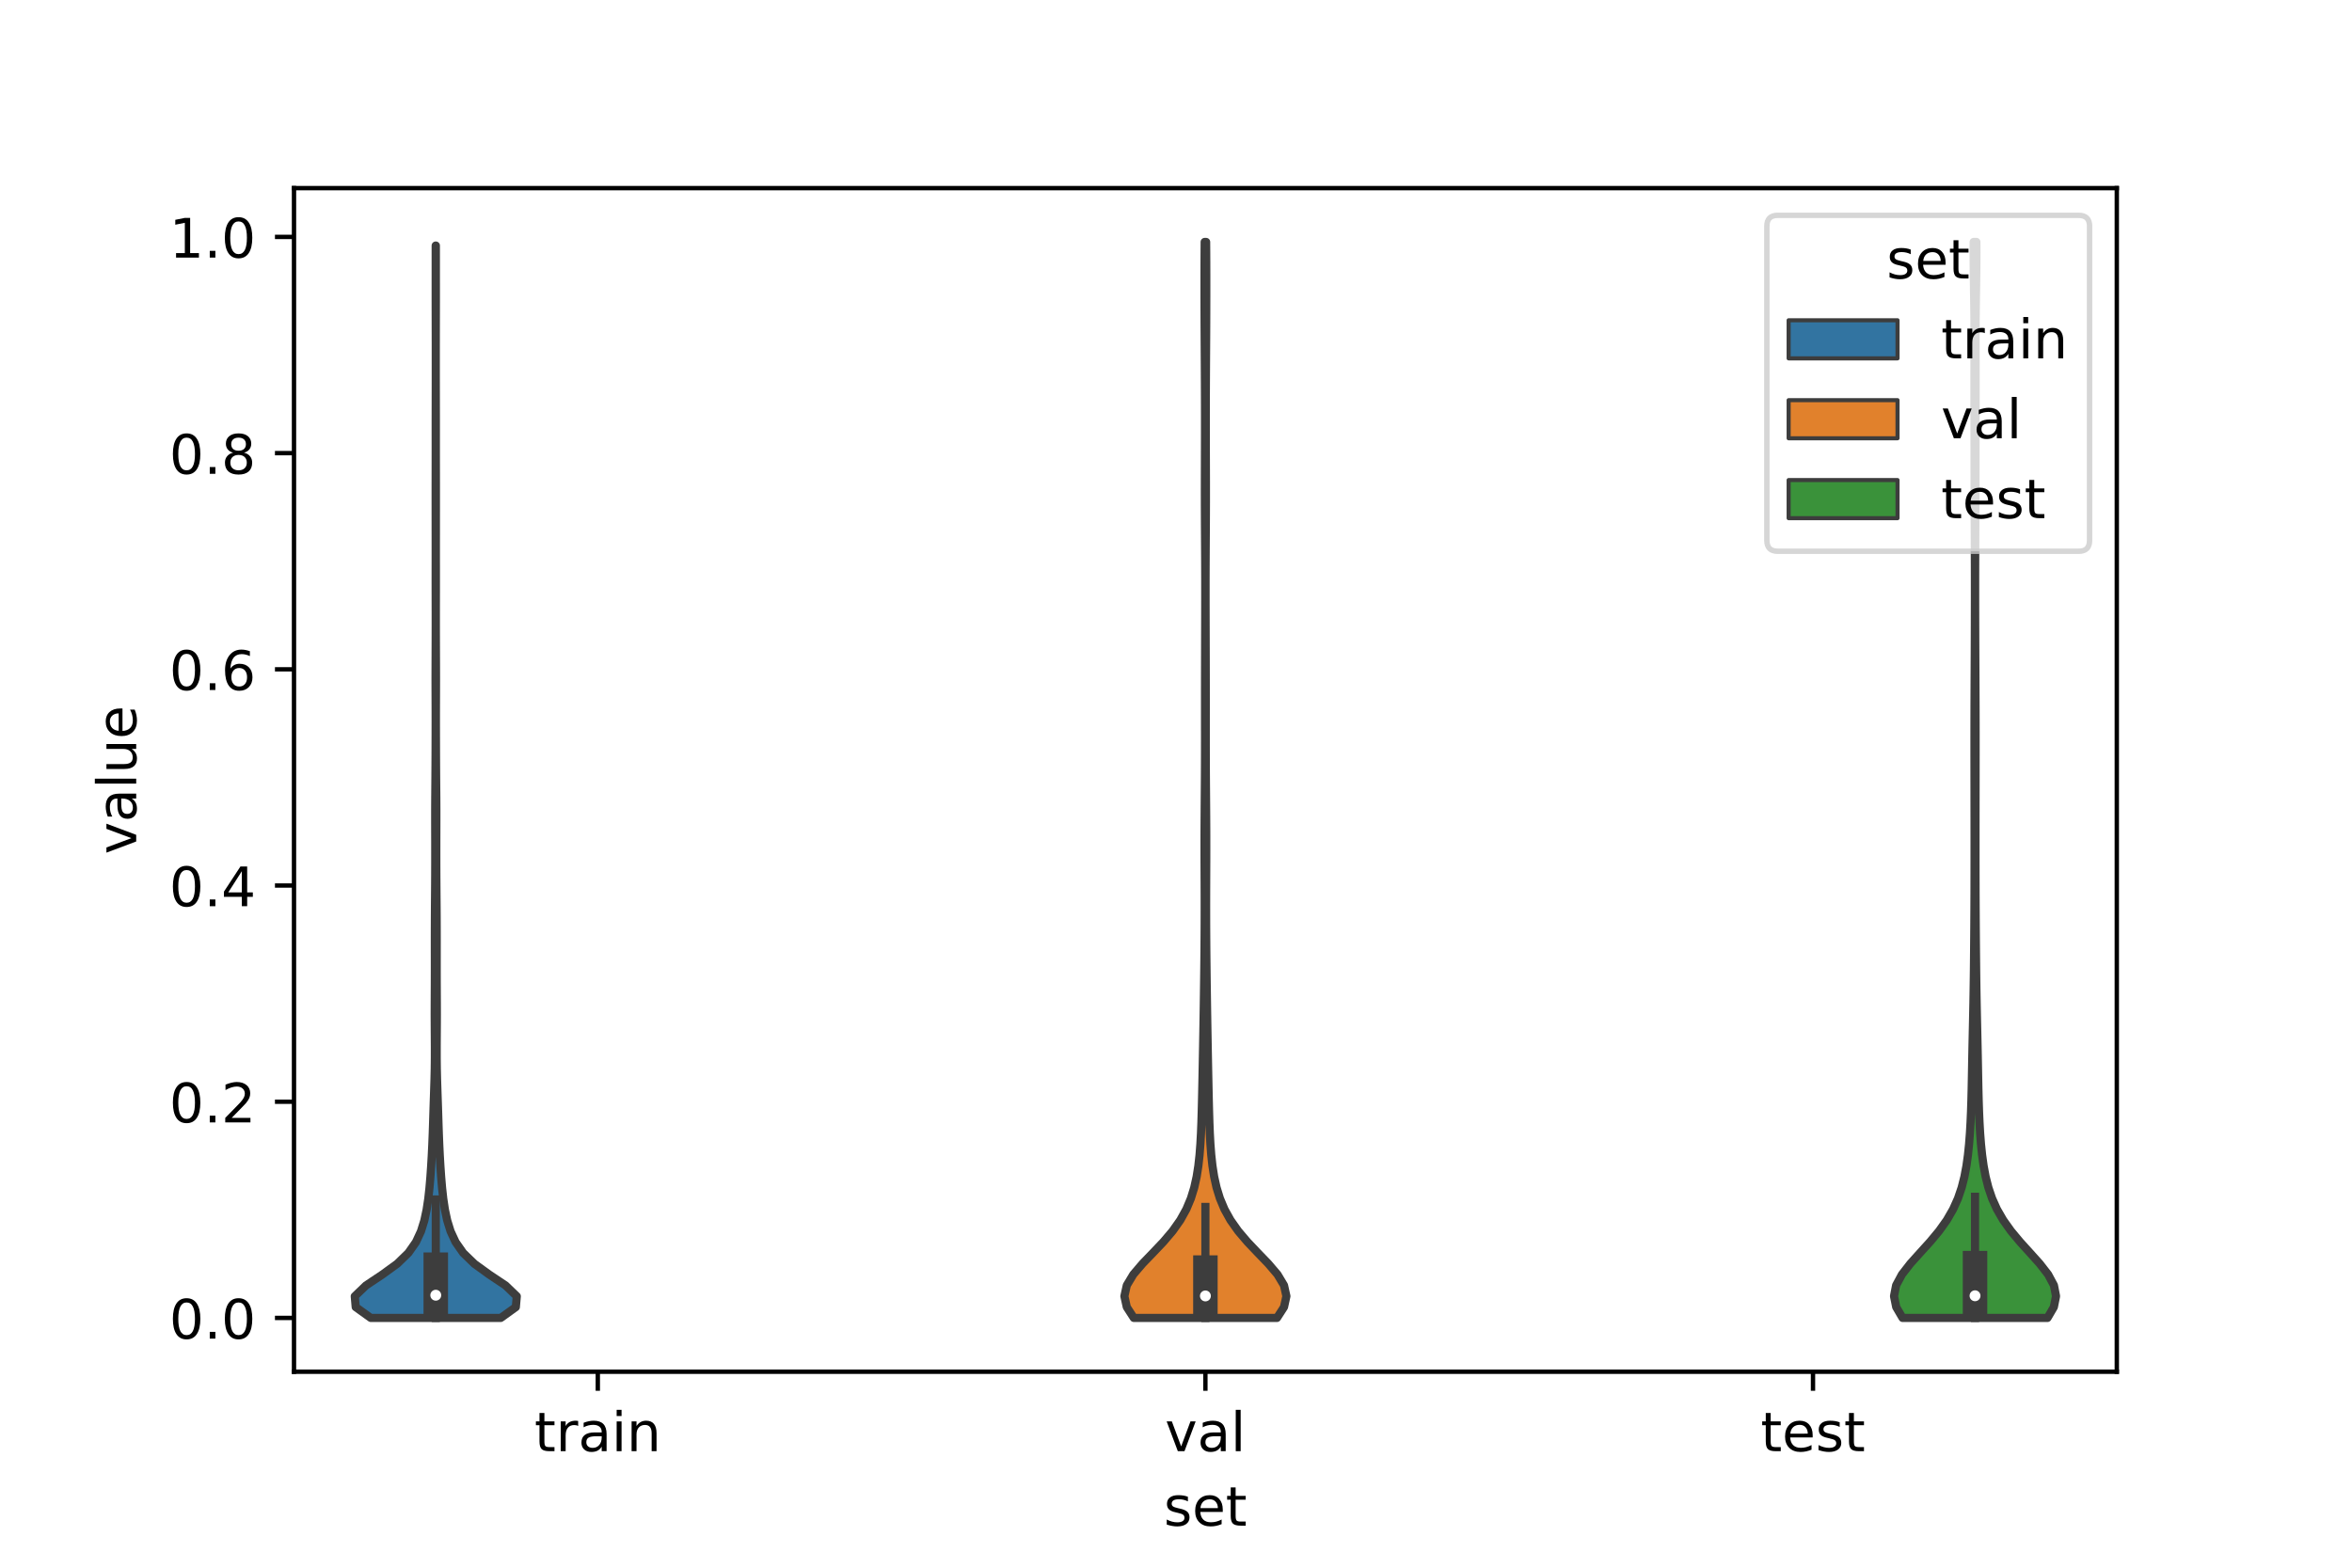 <?xml version="1.0" encoding="utf-8" standalone="no"?>
<!DOCTYPE svg PUBLIC "-//W3C//DTD SVG 1.1//EN"
  "http://www.w3.org/Graphics/SVG/1.1/DTD/svg11.dtd">
<!-- Created with matplotlib (https://matplotlib.org/) -->
<svg height="288pt" version="1.1" viewBox="0 0 432 288" width="432pt" xmlns="http://www.w3.org/2000/svg" xmlns:xlink="http://www.w3.org/1999/xlink">
 <defs>
  <style type="text/css">*{stroke-linecap:butt;stroke-linejoin:round;}</style>
 </defs>
 <g id="figure_1">
  <g id="patch_1">
   <path d="M 0 288 
L 432 288 
L 432 0 
L 0 0 
z
" style="fill:#ffffff;"/>
  </g>
  <g id="axes_1">
   <g id="patch_2">
    <path d="M 54 252 
L 388.8 252 
L 388.8 34.56 
L 54 34.56 
z
" style="fill:#ffffff;"/>
   </g>
   <g id="PolyCollection_1">
    <defs>
     <path d="M 91.98 -45.884 
L 68.1 -45.884 
L 65.335 -47.874 
L 65.16 -49.864 
L 67.229 -51.854 
L 70.212 -53.844 
L 72.956 -55.834 
L 75.007 -57.824 
L 76.4 -59.814 
L 77.323 -61.804 
L 77.94 -63.794 
L 78.363 -65.783 
L 78.663 -67.773 
L 78.882 -69.763 
L 79.051 -71.753 
L 79.189 -73.743 
L 79.305 -75.733 
L 79.401 -77.723 
L 79.48 -79.713 
L 79.547 -81.703 
L 79.609 -83.693 
L 79.673 -85.683 
L 79.74 -87.673 
L 79.804 -89.663 
L 79.851 -91.653 
L 79.873 -93.642 
L 79.874 -95.632 
L 79.863 -97.622 
L 79.85 -99.612 
L 79.843 -101.602 
L 79.847 -103.592 
L 79.857 -105.582 
L 79.867 -107.572 
L 79.871 -109.562 
L 79.871 -111.552 
L 79.869 -113.542 
L 79.868 -115.532 
L 79.872 -117.522 
L 79.88 -119.512 
L 79.893 -121.501 
L 79.909 -123.491 
L 79.924 -125.481 
L 79.936 -127.471 
L 79.942 -129.461 
L 79.943 -131.451 
L 79.942 -133.441 
L 79.937 -135.431 
L 79.933 -137.421 
L 79.934 -139.411 
L 79.944 -141.401 
L 79.961 -143.391 
L 79.978 -145.381 
L 79.991 -147.371 
L 80.001 -149.36 
L 80.007 -151.35 
L 80.013 -153.34 
L 80.017 -155.33 
L 80.015 -157.32 
L 80.009 -159.31 
L 80.002 -161.3 
L 79.999 -163.29 
L 80.003 -165.28 
L 80.011 -167.27 
L 80.018 -169.26 
L 80.024 -171.25 
L 80.027 -173.24 
L 80.027 -175.23 
L 80.024 -177.22 
L 80.02 -179.209 
L 80.018 -181.199 
L 80.019 -183.189 
L 80.022 -185.179 
L 80.023 -187.169 
L 80.021 -189.159 
L 80.019 -191.149 
L 80.018 -193.139 
L 80.017 -195.129 
L 80.016 -197.119 
L 80.017 -199.109 
L 80.02 -201.099 
L 80.024 -203.089 
L 80.026 -205.079 
L 80.026 -207.068 
L 80.024 -209.058 
L 80.025 -211.048 
L 80.029 -213.038 
L 80.033 -215.028 
L 80.037 -217.018 
L 80.039 -219.008 
L 80.04 -220.998 
L 80.039 -222.988 
L 80.038 -224.978 
L 80.035 -226.968 
L 80.031 -228.958 
L 80.026 -230.948 
L 80.023 -232.938 
L 80.023 -234.927 
L 80.024 -236.917 
L 80.024 -238.907 
L 80.024 -240.897 
L 80.025 -242.887 
L 80.055 -242.887 
L 80.055 -242.887 
L 80.056 -240.897 
L 80.056 -238.907 
L 80.056 -236.917 
L 80.057 -234.927 
L 80.057 -232.938 
L 80.054 -230.948 
L 80.049 -228.958 
L 80.045 -226.968 
L 80.042 -224.978 
L 80.041 -222.988 
L 80.04 -220.998 
L 80.041 -219.008 
L 80.043 -217.018 
L 80.047 -215.028 
L 80.051 -213.038 
L 80.055 -211.048 
L 80.056 -209.058 
L 80.054 -207.068 
L 80.054 -205.079 
L 80.056 -203.089 
L 80.06 -201.099 
L 80.063 -199.109 
L 80.064 -197.119 
L 80.063 -195.129 
L 80.062 -193.139 
L 80.061 -191.149 
L 80.059 -189.159 
L 80.057 -187.169 
L 80.058 -185.179 
L 80.061 -183.189 
L 80.062 -181.199 
L 80.06 -179.209 
L 80.056 -177.22 
L 80.053 -175.23 
L 80.053 -173.24 
L 80.056 -171.25 
L 80.062 -169.26 
L 80.069 -167.27 
L 80.077 -165.28 
L 80.081 -163.29 
L 80.078 -161.3 
L 80.071 -159.31 
L 80.065 -157.32 
L 80.063 -155.33 
L 80.067 -153.34 
L 80.073 -151.35 
L 80.079 -149.36 
L 80.089 -147.371 
L 80.102 -145.381 
L 80.119 -143.391 
L 80.136 -141.401 
L 80.146 -139.411 
L 80.147 -137.421 
L 80.143 -135.431 
L 80.138 -133.441 
L 80.137 -131.451 
L 80.138 -129.461 
L 80.144 -127.471 
L 80.156 -125.481 
L 80.171 -123.491 
L 80.187 -121.501 
L 80.2 -119.512 
L 80.208 -117.522 
L 80.212 -115.532 
L 80.211 -113.542 
L 80.209 -111.552 
L 80.209 -109.562 
L 80.213 -107.572 
L 80.223 -105.582 
L 80.233 -103.592 
L 80.237 -101.602 
L 80.23 -99.612 
L 80.217 -97.622 
L 80.206 -95.632 
L 80.207 -93.642 
L 80.229 -91.653 
L 80.276 -89.663 
L 80.34 -87.673 
L 80.407 -85.683 
L 80.471 -83.693 
L 80.533 -81.703 
L 80.6 -79.713 
L 80.679 -77.723 
L 80.775 -75.733 
L 80.891 -73.743 
L 81.029 -71.753 
L 81.198 -69.763 
L 81.417 -67.773 
L 81.717 -65.783 
L 82.14 -63.794 
L 82.757 -61.804 
L 83.68 -59.814 
L 85.073 -57.824 
L 87.124 -55.834 
L 89.868 -53.844 
L 92.851 -51.854 
L 94.92 -49.864 
L 94.745 -47.874 
L 91.98 -45.884 
z
" id="m6c118e866a" style="stroke:#3d3d3d;stroke-width:1.5;"/>
    </defs>
    <g clip-path="url(#p1c612c0ec5)">
     <use style="fill:#3274a1;stroke:#3d3d3d;stroke-width:1.5;" x="0" xlink:href="#m6c118e866a" y="288"/>
    </g>
   </g>
   <g id="PolyCollection_2">
    <defs>
     <path d="M 234.549 -45.884 
L 208.251 -45.884 
L 206.961 -47.88 
L 206.52 -49.877 
L 206.963 -51.874 
L 208.16 -53.87 
L 209.864 -55.867 
L 211.79 -57.863 
L 213.686 -59.86 
L 215.382 -61.857 
L 216.791 -63.853 
L 217.9 -65.85 
L 218.738 -67.847 
L 219.353 -69.843 
L 219.795 -71.84 
L 220.108 -73.837 
L 220.327 -75.833 
L 220.48 -77.83 
L 220.589 -79.827 
L 220.668 -81.823 
L 220.728 -83.82 
L 220.778 -85.816 
L 220.822 -87.813 
L 220.864 -89.81 
L 220.903 -91.806 
L 220.942 -93.803 
L 220.979 -95.8 
L 221.014 -97.796 
L 221.048 -99.793 
L 221.081 -101.79 
L 221.112 -103.786 
L 221.141 -105.783 
L 221.168 -107.779 
L 221.193 -109.776 
L 221.216 -111.773 
L 221.235 -113.769 
L 221.25 -115.766 
L 221.262 -117.763 
L 221.268 -119.759 
L 221.27 -121.756 
L 221.267 -123.753 
L 221.26 -125.749 
L 221.253 -127.746 
L 221.245 -129.742 
L 221.241 -131.739 
L 221.242 -133.736 
L 221.247 -135.732 
L 221.258 -137.729 
L 221.272 -139.726 
L 221.287 -141.722 
L 221.303 -143.719 
L 221.316 -145.716 
L 221.325 -147.712 
L 221.331 -149.709 
L 221.334 -151.706 
L 221.334 -153.702 
L 221.333 -155.699 
L 221.332 -157.695 
L 221.332 -159.692 
L 221.333 -161.689 
L 221.336 -163.685 
L 221.34 -165.682 
L 221.345 -167.679 
L 221.35 -169.675 
L 221.356 -171.672 
L 221.362 -173.669 
L 221.367 -175.665 
L 221.37 -177.662 
L 221.371 -179.658 
L 221.37 -181.655 
L 221.365 -183.652 
L 221.356 -185.648 
L 221.345 -187.645 
L 221.333 -189.642 
L 221.321 -191.638 
L 221.312 -193.635 
L 221.306 -195.632 
L 221.304 -197.628 
L 221.306 -199.625 
L 221.311 -201.622 
L 221.317 -203.618 
L 221.323 -205.615 
L 221.327 -207.611 
L 221.329 -209.608 
L 221.329 -211.605 
L 221.326 -213.601 
L 221.321 -215.598 
L 221.313 -217.595 
L 221.303 -219.591 
L 221.292 -221.588 
L 221.28 -223.585 
L 221.268 -225.581 
L 221.257 -227.578 
L 221.248 -229.574 
L 221.242 -231.571 
L 221.238 -233.568 
L 221.237 -235.564 
L 221.238 -237.561 
L 221.243 -239.558 
L 221.253 -241.554 
L 221.267 -243.551 
L 221.533 -243.551 
L 221.533 -243.551 
L 221.547 -241.554 
L 221.557 -239.558 
L 221.562 -237.561 
L 221.563 -235.564 
L 221.562 -233.568 
L 221.558 -231.571 
L 221.552 -229.574 
L 221.543 -227.578 
L 221.532 -225.581 
L 221.52 -223.585 
L 221.508 -221.588 
L 221.497 -219.591 
L 221.487 -217.595 
L 221.479 -215.598 
L 221.474 -213.601 
L 221.471 -211.605 
L 221.471 -209.608 
L 221.473 -207.611 
L 221.477 -205.615 
L 221.483 -203.618 
L 221.489 -201.622 
L 221.494 -199.625 
L 221.496 -197.628 
L 221.494 -195.632 
L 221.488 -193.635 
L 221.479 -191.638 
L 221.467 -189.642 
L 221.455 -187.645 
L 221.444 -185.648 
L 221.435 -183.652 
L 221.43 -181.655 
L 221.429 -179.658 
L 221.43 -177.662 
L 221.433 -175.665 
L 221.438 -173.669 
L 221.444 -171.672 
L 221.45 -169.675 
L 221.455 -167.679 
L 221.46 -165.682 
L 221.464 -163.685 
L 221.467 -161.689 
L 221.468 -159.692 
L 221.468 -157.695 
L 221.467 -155.699 
L 221.466 -153.702 
L 221.466 -151.706 
L 221.469 -149.709 
L 221.475 -147.712 
L 221.484 -145.716 
L 221.497 -143.719 
L 221.513 -141.722 
L 221.528 -139.726 
L 221.542 -137.729 
L 221.553 -135.732 
L 221.558 -133.736 
L 221.559 -131.739 
L 221.555 -129.742 
L 221.547 -127.746 
L 221.54 -125.749 
L 221.533 -123.753 
L 221.53 -121.756 
L 221.532 -119.759 
L 221.538 -117.763 
L 221.55 -115.766 
L 221.565 -113.769 
L 221.584 -111.773 
L 221.607 -109.776 
L 221.632 -107.779 
L 221.659 -105.783 
L 221.688 -103.786 
L 221.719 -101.79 
L 221.752 -99.793 
L 221.786 -97.796 
L 221.821 -95.8 
L 221.858 -93.803 
L 221.897 -91.806 
L 221.936 -89.81 
L 221.978 -87.813 
L 222.022 -85.816 
L 222.072 -83.82 
L 222.132 -81.823 
L 222.211 -79.827 
L 222.32 -77.83 
L 222.473 -75.833 
L 222.692 -73.837 
L 223.005 -71.84 
L 223.447 -69.843 
L 224.062 -67.847 
L 224.9 -65.85 
L 226.009 -63.853 
L 227.418 -61.857 
L 229.114 -59.86 
L 231.01 -57.863 
L 232.936 -55.867 
L 234.64 -53.87 
L 235.837 -51.874 
L 236.28 -49.877 
L 235.839 -47.88 
L 234.549 -45.884 
z
" id="me6ee9a7712" style="stroke:#3d3d3d;stroke-width:1.5;"/>
    </defs>
    <g clip-path="url(#p1c612c0ec5)">
     <use style="fill:#e1812c;stroke:#3d3d3d;stroke-width:1.5;" x="0" xlink:href="#me6ee9a7712" y="288"/>
    </g>
   </g>
   <g id="PolyCollection_3">
    <defs>
     <path d="M 376.07 -45.884 
L 349.45 -45.884 
L 348.283 -47.881 
L 347.88 -49.878 
L 348.267 -51.874 
L 349.339 -53.871 
L 350.892 -55.868 
L 352.685 -57.864 
L 354.496 -59.861 
L 356.16 -61.858 
L 357.583 -63.854 
L 358.735 -65.851 
L 359.632 -67.848 
L 360.309 -69.844 
L 360.814 -71.841 
L 361.187 -73.838 
L 361.463 -75.834 
L 361.669 -77.831 
L 361.823 -79.828 
L 361.938 -81.825 
L 362.025 -83.821 
L 362.09 -85.818 
L 362.14 -87.815 
L 362.18 -89.811 
L 362.217 -91.808 
L 362.254 -93.805 
L 362.294 -95.801 
L 362.337 -97.798 
L 362.381 -99.795 
L 362.424 -101.791 
L 362.464 -103.788 
L 362.499 -105.785 
L 362.529 -107.782 
L 362.555 -109.778 
L 362.576 -111.775 
L 362.596 -113.772 
L 362.613 -115.768 
L 362.629 -117.765 
L 362.642 -119.762 
L 362.653 -121.758 
L 362.662 -123.755 
L 362.667 -125.752 
L 362.671 -127.748 
L 362.673 -129.745 
L 362.673 -131.742 
L 362.674 -133.738 
L 362.673 -135.735 
L 362.672 -137.732 
L 362.669 -139.729 
L 362.666 -141.725 
L 362.663 -143.722 
L 362.66 -145.719 
L 362.658 -147.715 
L 362.656 -149.712 
L 362.656 -151.709 
L 362.657 -153.705 
L 362.66 -155.702 
L 362.665 -157.699 
L 362.672 -159.695 
L 362.68 -161.692 
L 362.69 -163.689 
L 362.7 -165.685 
L 362.709 -167.682 
L 362.717 -169.679 
L 362.723 -171.676 
L 362.729 -173.672 
L 362.733 -175.669 
L 362.736 -177.666 
L 362.737 -179.662 
L 362.737 -181.659 
L 362.734 -183.656 
L 362.729 -185.652 
L 362.721 -187.649 
L 362.712 -189.646 
L 362.703 -191.642 
L 362.694 -193.639 
L 362.686 -195.636 
L 362.68 -197.633 
L 362.677 -199.629 
L 362.674 -201.626 
L 362.673 -203.623 
L 362.671 -205.619 
L 362.668 -207.616 
L 362.665 -209.613 
L 362.66 -211.609 
L 362.656 -213.606 
L 362.653 -215.603 
L 362.653 -217.599 
L 362.656 -219.596 
L 362.66 -221.593 
L 362.664 -223.589 
L 362.665 -225.586 
L 362.659 -227.583 
L 362.645 -229.58 
L 362.623 -231.576 
L 362.594 -233.573 
L 362.562 -235.57 
L 362.533 -237.566 
L 362.513 -239.563 
L 362.506 -241.56 
L 362.513 -243.556 
L 363.007 -243.556 
L 363.007 -243.556 
L 363.014 -241.56 
L 363.007 -239.563 
L 362.987 -237.566 
L 362.958 -235.57 
L 362.926 -233.573 
L 362.897 -231.576 
L 362.875 -229.58 
L 362.861 -227.583 
L 362.855 -225.586 
L 362.856 -223.589 
L 362.86 -221.593 
L 362.864 -219.596 
L 362.867 -217.599 
L 362.867 -215.603 
L 362.864 -213.606 
L 362.86 -211.609 
L 362.855 -209.613 
L 362.852 -207.616 
L 362.849 -205.619 
L 362.847 -203.623 
L 362.846 -201.626 
L 362.843 -199.629 
L 362.84 -197.633 
L 362.834 -195.636 
L 362.826 -193.639 
L 362.817 -191.642 
L 362.808 -189.646 
L 362.799 -187.649 
L 362.791 -185.652 
L 362.786 -183.656 
L 362.783 -181.659 
L 362.783 -179.662 
L 362.784 -177.666 
L 362.787 -175.669 
L 362.791 -173.672 
L 362.797 -171.676 
L 362.803 -169.679 
L 362.811 -167.682 
L 362.82 -165.685 
L 362.83 -163.689 
L 362.84 -161.692 
L 362.848 -159.695 
L 362.855 -157.699 
L 362.86 -155.702 
L 362.863 -153.705 
L 362.864 -151.709 
L 362.864 -149.712 
L 362.862 -147.715 
L 362.86 -145.719 
L 362.857 -143.722 
L 362.854 -141.725 
L 362.851 -139.729 
L 362.848 -137.732 
L 362.847 -135.735 
L 362.846 -133.738 
L 362.847 -131.742 
L 362.847 -129.745 
L 362.849 -127.748 
L 362.853 -125.752 
L 362.858 -123.755 
L 362.867 -121.758 
L 362.878 -119.762 
L 362.891 -117.765 
L 362.907 -115.768 
L 362.924 -113.772 
L 362.944 -111.775 
L 362.965 -109.778 
L 362.991 -107.782 
L 363.021 -105.785 
L 363.056 -103.788 
L 363.096 -101.791 
L 363.139 -99.795 
L 363.183 -97.798 
L 363.226 -95.801 
L 363.266 -93.805 
L 363.303 -91.808 
L 363.34 -89.811 
L 363.38 -87.815 
L 363.43 -85.818 
L 363.495 -83.821 
L 363.582 -81.825 
L 363.697 -79.828 
L 363.851 -77.831 
L 364.057 -75.834 
L 364.333 -73.838 
L 364.706 -71.841 
L 365.211 -69.844 
L 365.888 -67.848 
L 366.785 -65.851 
L 367.937 -63.854 
L 369.36 -61.858 
L 371.024 -59.861 
L 372.835 -57.864 
L 374.628 -55.868 
L 376.181 -53.871 
L 377.253 -51.874 
L 377.64 -49.878 
L 377.237 -47.881 
L 376.07 -45.884 
z
" id="ma9c86d942e" style="stroke:#3d3d3d;stroke-width:1.5;"/>
    </defs>
    <g clip-path="url(#p1c612c0ec5)">
     <use style="fill:#3a923a;stroke:#3d3d3d;stroke-width:1.5;" x="0" xlink:href="#ma9c86d942e" y="288"/>
    </g>
   </g>
   <g id="patch_3">
    <path clip-path="url(#p1c612c0ec5)" d="M 109.8 242.118 
L 109.8 242.118 
L 109.8 242.118 
L 109.8 242.118 
z
" style="fill:#3274a1;stroke:#3d3d3d;stroke-linejoin:miter;stroke-width:0.75;"/>
   </g>
   <g id="patch_4">
    <path clip-path="url(#p1c612c0ec5)" d="M 109.8 242.118 
L 109.8 242.118 
L 109.8 242.118 
L 109.8 242.118 
z
" style="fill:#e1812c;stroke:#3d3d3d;stroke-linejoin:miter;stroke-width:0.75;"/>
   </g>
   <g id="patch_5">
    <path clip-path="url(#p1c612c0ec5)" d="M 109.8 242.118 
L 109.8 242.118 
L 109.8 242.118 
L 109.8 242.118 
z
" style="fill:#3a923a;stroke:#3d3d3d;stroke-linejoin:miter;stroke-width:0.75;"/>
   </g>
   <g id="matplotlib.axis_1">
    <g id="xtick_1">
     <g id="line2d_1">
      <defs>
       <path d="M 0 0 
L 0 3.5 
" id="m3135424b00" style="stroke:#000000;stroke-width:0.8;"/>
      </defs>
      <g>
       <use style="stroke:#000000;stroke-width:0.8;" x="109.8" xlink:href="#m3135424b00" y="252"/>
      </g>
     </g>
     <g id="text_1">
      <!-- train -->
      <g transform="translate(98.162 266.598)scale(0.1 -0.1)">
       <defs>
        <path d="M 18.312 70.219 
L 18.312 54.688 
L 36.812 54.688 
L 36.812 47.703 
L 18.312 47.703 
L 18.312 18.016 
Q 18.312 11.328 20.141 9.422 
Q 21.969 7.516 27.594 7.516 
L 36.812 7.516 
L 36.812 0 
L 27.594 0 
Q 17.188 0 13.234 3.875 
Q 9.281 7.766 9.281 18.016 
L 9.281 47.703 
L 2.688 47.703 
L 2.688 54.688 
L 9.281 54.688 
L 9.281 70.219 
z
" id="DejaVuSans-116"/>
        <path d="M 41.109 46.297 
Q 39.594 47.172 37.812 47.578 
Q 36.031 48 33.891 48 
Q 26.266 48 22.188 43.047 
Q 18.109 38.094 18.109 28.812 
L 18.109 0 
L 9.078 0 
L 9.078 54.688 
L 18.109 54.688 
L 18.109 46.188 
Q 20.953 51.172 25.484 53.578 
Q 30.031 56 36.531 56 
Q 37.453 56 38.578 55.875 
Q 39.703 55.766 41.062 55.516 
z
" id="DejaVuSans-114"/>
        <path d="M 34.281 27.484 
Q 23.391 27.484 19.188 25 
Q 14.984 22.516 14.984 16.5 
Q 14.984 11.719 18.141 8.906 
Q 21.297 6.109 26.703 6.109 
Q 34.188 6.109 38.703 11.406 
Q 43.219 16.703 43.219 25.484 
L 43.219 27.484 
z
M 52.203 31.203 
L 52.203 0 
L 43.219 0 
L 43.219 8.297 
Q 40.141 3.328 35.547 0.953 
Q 30.953 -1.422 24.312 -1.422 
Q 15.922 -1.422 10.953 3.297 
Q 6 8.016 6 15.922 
Q 6 25.141 12.172 29.828 
Q 18.359 34.516 30.609 34.516 
L 43.219 34.516 
L 43.219 35.406 
Q 43.219 41.609 39.141 45 
Q 35.062 48.391 27.688 48.391 
Q 23 48.391 18.547 47.266 
Q 14.109 46.141 10.016 43.891 
L 10.016 52.203 
Q 14.938 54.109 19.578 55.047 
Q 24.219 56 28.609 56 
Q 40.484 56 46.344 49.844 
Q 52.203 43.703 52.203 31.203 
z
" id="DejaVuSans-97"/>
        <path d="M 9.422 54.688 
L 18.406 54.688 
L 18.406 0 
L 9.422 0 
z
M 9.422 75.984 
L 18.406 75.984 
L 18.406 64.594 
L 9.422 64.594 
z
" id="DejaVuSans-105"/>
        <path d="M 54.891 33.016 
L 54.891 0 
L 45.906 0 
L 45.906 32.719 
Q 45.906 40.484 42.875 44.328 
Q 39.844 48.188 33.797 48.188 
Q 26.516 48.188 22.312 43.547 
Q 18.109 38.922 18.109 30.906 
L 18.109 0 
L 9.078 0 
L 9.078 54.688 
L 18.109 54.688 
L 18.109 46.188 
Q 21.344 51.125 25.703 53.562 
Q 30.078 56 35.797 56 
Q 45.219 56 50.047 50.172 
Q 54.891 44.344 54.891 33.016 
z
" id="DejaVuSans-110"/>
       </defs>
       <use xlink:href="#DejaVuSans-116"/>
       <use x="39.209" xlink:href="#DejaVuSans-114"/>
       <use x="80.322" xlink:href="#DejaVuSans-97"/>
       <use x="141.602" xlink:href="#DejaVuSans-105"/>
       <use x="169.385" xlink:href="#DejaVuSans-110"/>
      </g>
     </g>
    </g>
    <g id="xtick_2">
     <g id="line2d_2">
      <g>
       <use style="stroke:#000000;stroke-width:0.8;" x="221.4" xlink:href="#m3135424b00" y="252"/>
      </g>
     </g>
     <g id="text_2">
      <!-- val -->
      <g transform="translate(213.988 266.598)scale(0.1 -0.1)">
       <defs>
        <path d="M 2.984 54.688 
L 12.5 54.688 
L 29.594 8.797 
L 46.688 54.688 
L 56.203 54.688 
L 35.688 0 
L 23.484 0 
z
" id="DejaVuSans-118"/>
        <path d="M 9.422 75.984 
L 18.406 75.984 
L 18.406 0 
L 9.422 0 
z
" id="DejaVuSans-108"/>
       </defs>
       <use xlink:href="#DejaVuSans-118"/>
       <use x="59.18" xlink:href="#DejaVuSans-97"/>
       <use x="120.459" xlink:href="#DejaVuSans-108"/>
      </g>
     </g>
    </g>
    <g id="xtick_3">
     <g id="line2d_3">
      <g>
       <use style="stroke:#000000;stroke-width:0.8;" x="333" xlink:href="#m3135424b00" y="252"/>
      </g>
     </g>
     <g id="text_3">
      <!-- test -->
      <g transform="translate(323.398 266.598)scale(0.1 -0.1)">
       <defs>
        <path d="M 56.203 29.594 
L 56.203 25.203 
L 14.891 25.203 
Q 15.484 15.922 20.484 11.062 
Q 25.484 6.203 34.422 6.203 
Q 39.594 6.203 44.453 7.469 
Q 49.312 8.734 54.109 11.281 
L 54.109 2.781 
Q 49.266 0.734 44.188 -0.344 
Q 39.109 -1.422 33.891 -1.422 
Q 20.797 -1.422 13.156 6.188 
Q 5.516 13.812 5.516 26.812 
Q 5.516 40.234 12.766 48.109 
Q 20.016 56 32.328 56 
Q 43.359 56 49.781 48.891 
Q 56.203 41.797 56.203 29.594 
z
M 47.219 32.234 
Q 47.125 39.594 43.094 43.984 
Q 39.062 48.391 32.422 48.391 
Q 24.906 48.391 20.391 44.141 
Q 15.875 39.891 15.188 32.172 
z
" id="DejaVuSans-101"/>
        <path d="M 44.281 53.078 
L 44.281 44.578 
Q 40.484 46.531 36.375 47.5 
Q 32.281 48.484 27.875 48.484 
Q 21.188 48.484 17.844 46.438 
Q 14.5 44.391 14.5 40.281 
Q 14.5 37.156 16.891 35.375 
Q 19.281 33.594 26.516 31.984 
L 29.594 31.297 
Q 39.156 29.25 43.188 25.516 
Q 47.219 21.781 47.219 15.094 
Q 47.219 7.469 41.188 3.016 
Q 35.156 -1.422 24.609 -1.422 
Q 20.219 -1.422 15.453 -0.562 
Q 10.688 0.297 5.422 2 
L 5.422 11.281 
Q 10.406 8.688 15.234 7.391 
Q 20.062 6.109 24.812 6.109 
Q 31.156 6.109 34.562 8.281 
Q 37.984 10.453 37.984 14.406 
Q 37.984 18.062 35.516 20.016 
Q 33.062 21.969 24.703 23.781 
L 21.578 24.516 
Q 13.234 26.266 9.516 29.906 
Q 5.812 33.547 5.812 39.891 
Q 5.812 47.609 11.281 51.797 
Q 16.75 56 26.812 56 
Q 31.781 56 36.172 55.266 
Q 40.578 54.547 44.281 53.078 
z
" id="DejaVuSans-115"/>
       </defs>
       <use xlink:href="#DejaVuSans-116"/>
       <use x="39.209" xlink:href="#DejaVuSans-101"/>
       <use x="100.732" xlink:href="#DejaVuSans-115"/>
       <use x="152.832" xlink:href="#DejaVuSans-116"/>
      </g>
     </g>
    </g>
    <g id="text_4">
     <!-- set -->
     <g transform="translate(213.759 280.277)scale(0.1 -0.1)">
      <use xlink:href="#DejaVuSans-115"/>
      <use x="52.1" xlink:href="#DejaVuSans-101"/>
      <use x="113.623" xlink:href="#DejaVuSans-116"/>
     </g>
    </g>
   </g>
   <g id="matplotlib.axis_2">
    <g id="ytick_1">
     <g id="line2d_4">
      <defs>
       <path d="M 0 0 
L -3.5 0 
" id="m7dfccb5b2d" style="stroke:#000000;stroke-width:0.8;"/>
      </defs>
      <g>
       <use style="stroke:#000000;stroke-width:0.8;" x="54" xlink:href="#m7dfccb5b2d" y="242.118"/>
      </g>
     </g>
     <g id="text_5">
      <!-- 0.0 -->
      <g transform="translate(31.097 245.917)scale(0.1 -0.1)">
       <defs>
        <path d="M 31.781 66.406 
Q 24.172 66.406 20.328 58.906 
Q 16.5 51.422 16.5 36.375 
Q 16.5 21.391 20.328 13.891 
Q 24.172 6.391 31.781 6.391 
Q 39.453 6.391 43.281 13.891 
Q 47.125 21.391 47.125 36.375 
Q 47.125 51.422 43.281 58.906 
Q 39.453 66.406 31.781 66.406 
z
M 31.781 74.219 
Q 44.047 74.219 50.516 64.516 
Q 56.984 54.828 56.984 36.375 
Q 56.984 17.969 50.516 8.266 
Q 44.047 -1.422 31.781 -1.422 
Q 19.531 -1.422 13.062 8.266 
Q 6.594 17.969 6.594 36.375 
Q 6.594 54.828 13.062 64.516 
Q 19.531 74.219 31.781 74.219 
z
" id="DejaVuSans-48"/>
        <path d="M 10.688 12.406 
L 21 12.406 
L 21 0 
L 10.688 0 
z
" id="DejaVuSans-46"/>
       </defs>
       <use xlink:href="#DejaVuSans-48"/>
       <use x="63.623" xlink:href="#DejaVuSans-46"/>
       <use x="95.41" xlink:href="#DejaVuSans-48"/>
      </g>
     </g>
    </g>
    <g id="ytick_2">
     <g id="line2d_5">
      <g>
       <use style="stroke:#000000;stroke-width:0.8;" x="54" xlink:href="#m7dfccb5b2d" y="202.399"/>
      </g>
     </g>
     <g id="text_6">
      <!-- 0.2 -->
      <g transform="translate(31.097 206.198)scale(0.1 -0.1)">
       <defs>
        <path d="M 19.188 8.297 
L 53.609 8.297 
L 53.609 0 
L 7.328 0 
L 7.328 8.297 
Q 12.938 14.109 22.625 23.891 
Q 32.328 33.688 34.812 36.531 
Q 39.547 41.844 41.422 45.531 
Q 43.312 49.219 43.312 52.781 
Q 43.312 58.594 39.234 62.25 
Q 35.156 65.922 28.609 65.922 
Q 23.969 65.922 18.812 64.312 
Q 13.672 62.703 7.812 59.422 
L 7.812 69.391 
Q 13.766 71.781 18.938 73 
Q 24.125 74.219 28.422 74.219 
Q 39.75 74.219 46.484 68.547 
Q 53.219 62.891 53.219 53.422 
Q 53.219 48.922 51.531 44.891 
Q 49.859 40.875 45.406 35.406 
Q 44.188 33.984 37.641 27.219 
Q 31.109 20.453 19.188 8.297 
z
" id="DejaVuSans-50"/>
       </defs>
       <use xlink:href="#DejaVuSans-48"/>
       <use x="63.623" xlink:href="#DejaVuSans-46"/>
       <use x="95.41" xlink:href="#DejaVuSans-50"/>
      </g>
     </g>
    </g>
    <g id="ytick_3">
     <g id="line2d_6">
      <g>
       <use style="stroke:#000000;stroke-width:0.8;" x="54" xlink:href="#m7dfccb5b2d" y="162.68"/>
      </g>
     </g>
     <g id="text_7">
      <!-- 0.4 -->
      <g transform="translate(31.097 166.479)scale(0.1 -0.1)">
       <defs>
        <path d="M 37.797 64.312 
L 12.891 25.391 
L 37.797 25.391 
z
M 35.203 72.906 
L 47.609 72.906 
L 47.609 25.391 
L 58.016 25.391 
L 58.016 17.188 
L 47.609 17.188 
L 47.609 0 
L 37.797 0 
L 37.797 17.188 
L 4.891 17.188 
L 4.891 26.703 
z
" id="DejaVuSans-52"/>
       </defs>
       <use xlink:href="#DejaVuSans-48"/>
       <use x="63.623" xlink:href="#DejaVuSans-46"/>
       <use x="95.41" xlink:href="#DejaVuSans-52"/>
      </g>
     </g>
    </g>
    <g id="ytick_4">
     <g id="line2d_7">
      <g>
       <use style="stroke:#000000;stroke-width:0.8;" x="54" xlink:href="#m7dfccb5b2d" y="122.961"/>
      </g>
     </g>
     <g id="text_8">
      <!-- 0.6 -->
      <g transform="translate(31.097 126.76)scale(0.1 -0.1)">
       <defs>
        <path d="M 33.016 40.375 
Q 26.375 40.375 22.484 35.828 
Q 18.609 31.297 18.609 23.391 
Q 18.609 15.531 22.484 10.953 
Q 26.375 6.391 33.016 6.391 
Q 39.656 6.391 43.531 10.953 
Q 47.406 15.531 47.406 23.391 
Q 47.406 31.297 43.531 35.828 
Q 39.656 40.375 33.016 40.375 
z
M 52.594 71.297 
L 52.594 62.312 
Q 48.875 64.062 45.094 64.984 
Q 41.312 65.922 37.594 65.922 
Q 27.828 65.922 22.672 59.328 
Q 17.531 52.734 16.797 39.406 
Q 19.672 43.656 24.016 45.922 
Q 28.375 48.188 33.594 48.188 
Q 44.578 48.188 50.953 41.516 
Q 57.328 34.859 57.328 23.391 
Q 57.328 12.156 50.688 5.359 
Q 44.047 -1.422 33.016 -1.422 
Q 20.359 -1.422 13.672 8.266 
Q 6.984 17.969 6.984 36.375 
Q 6.984 53.656 15.188 63.938 
Q 23.391 74.219 37.203 74.219 
Q 40.922 74.219 44.703 73.484 
Q 48.484 72.75 52.594 71.297 
z
" id="DejaVuSans-54"/>
       </defs>
       <use xlink:href="#DejaVuSans-48"/>
       <use x="63.623" xlink:href="#DejaVuSans-46"/>
       <use x="95.41" xlink:href="#DejaVuSans-54"/>
      </g>
     </g>
    </g>
    <g id="ytick_5">
     <g id="line2d_8">
      <g>
       <use style="stroke:#000000;stroke-width:0.8;" x="54" xlink:href="#m7dfccb5b2d" y="83.242"/>
      </g>
     </g>
     <g id="text_9">
      <!-- 0.8 -->
      <g transform="translate(31.097 87.041)scale(0.1 -0.1)">
       <defs>
        <path d="M 31.781 34.625 
Q 24.75 34.625 20.719 30.859 
Q 16.703 27.094 16.703 20.516 
Q 16.703 13.922 20.719 10.156 
Q 24.75 6.391 31.781 6.391 
Q 38.812 6.391 42.859 10.172 
Q 46.922 13.969 46.922 20.516 
Q 46.922 27.094 42.891 30.859 
Q 38.875 34.625 31.781 34.625 
z
M 21.922 38.812 
Q 15.578 40.375 12.031 44.719 
Q 8.5 49.078 8.5 55.328 
Q 8.5 64.062 14.719 69.141 
Q 20.953 74.219 31.781 74.219 
Q 42.672 74.219 48.875 69.141 
Q 55.078 64.062 55.078 55.328 
Q 55.078 49.078 51.531 44.719 
Q 48 40.375 41.703 38.812 
Q 48.828 37.156 52.797 32.312 
Q 56.781 27.484 56.781 20.516 
Q 56.781 9.906 50.312 4.234 
Q 43.844 -1.422 31.781 -1.422 
Q 19.734 -1.422 13.25 4.234 
Q 6.781 9.906 6.781 20.516 
Q 6.781 27.484 10.781 32.312 
Q 14.797 37.156 21.922 38.812 
z
M 18.312 54.391 
Q 18.312 48.734 21.844 45.562 
Q 25.391 42.391 31.781 42.391 
Q 38.141 42.391 41.719 45.562 
Q 45.312 48.734 45.312 54.391 
Q 45.312 60.062 41.719 63.234 
Q 38.141 66.406 31.781 66.406 
Q 25.391 66.406 21.844 63.234 
Q 18.312 60.062 18.312 54.391 
z
" id="DejaVuSans-56"/>
       </defs>
       <use xlink:href="#DejaVuSans-48"/>
       <use x="63.623" xlink:href="#DejaVuSans-46"/>
       <use x="95.41" xlink:href="#DejaVuSans-56"/>
      </g>
     </g>
    </g>
    <g id="ytick_6">
     <g id="line2d_9">
      <g>
       <use style="stroke:#000000;stroke-width:0.8;" x="54" xlink:href="#m7dfccb5b2d" y="43.523"/>
      </g>
     </g>
     <g id="text_10">
      <!-- 1.0 -->
      <g transform="translate(31.097 47.322)scale(0.1 -0.1)">
       <defs>
        <path d="M 12.406 8.297 
L 28.516 8.297 
L 28.516 63.922 
L 10.984 60.406 
L 10.984 69.391 
L 28.422 72.906 
L 38.281 72.906 
L 38.281 8.297 
L 54.391 8.297 
L 54.391 0 
L 12.406 0 
z
" id="DejaVuSans-49"/>
       </defs>
       <use xlink:href="#DejaVuSans-49"/>
       <use x="63.623" xlink:href="#DejaVuSans-46"/>
       <use x="95.41" xlink:href="#DejaVuSans-48"/>
      </g>
     </g>
    </g>
    <g id="text_11">
     <!-- value -->
     <g transform="translate(25.017 156.938)rotate(-90)scale(0.1 -0.1)">
      <defs>
       <path d="M 8.5 21.578 
L 8.5 54.688 
L 17.484 54.688 
L 17.484 21.922 
Q 17.484 14.156 20.5 10.266 
Q 23.531 6.391 29.594 6.391 
Q 36.859 6.391 41.078 11.031 
Q 45.312 15.672 45.312 23.688 
L 45.312 54.688 
L 54.297 54.688 
L 54.297 0 
L 45.312 0 
L 45.312 8.406 
Q 42.047 3.422 37.719 1 
Q 33.406 -1.422 27.688 -1.422 
Q 18.266 -1.422 13.375 4.438 
Q 8.5 10.297 8.5 21.578 
z
M 31.109 56 
z
" id="DejaVuSans-117"/>
      </defs>
      <use xlink:href="#DejaVuSans-118"/>
      <use x="59.18" xlink:href="#DejaVuSans-97"/>
      <use x="120.459" xlink:href="#DejaVuSans-108"/>
      <use x="148.242" xlink:href="#DejaVuSans-117"/>
      <use x="211.621" xlink:href="#DejaVuSans-101"/>
     </g>
    </g>
   </g>
   <g id="line2d_10">
    <path clip-path="url(#p1c612c0ec5)" d="M 80.04 242.116 
L 80.04 220.361 
" style="fill:none;stroke:#3d3d3d;stroke-linecap:square;stroke-width:1.5;"/>
   </g>
   <g id="line2d_11">
    <path clip-path="url(#p1c612c0ec5)" d="M 80.04 240.385 
L 80.04 232.344 
" style="fill:none;stroke:#3d3d3d;stroke-linecap:square;stroke-width:4.5;"/>
   </g>
   <g id="line2d_12">
    <path clip-path="url(#p1c612c0ec5)" d="M 221.4 242.116 
L 221.4 221.726 
" style="fill:none;stroke:#3d3d3d;stroke-linecap:square;stroke-width:1.5;"/>
   </g>
   <g id="line2d_13">
    <path clip-path="url(#p1c612c0ec5)" d="M 221.4 240.467 
L 221.4 232.873 
" style="fill:none;stroke:#3d3d3d;stroke-linecap:square;stroke-width:4.5;"/>
   </g>
   <g id="line2d_14">
    <path clip-path="url(#p1c612c0ec5)" d="M 362.76 242.116 
L 362.76 219.861 
" style="fill:none;stroke:#3d3d3d;stroke-linecap:square;stroke-width:1.5;"/>
   </g>
   <g id="line2d_15">
    <path clip-path="url(#p1c612c0ec5)" d="M 362.76 240.4 
L 362.76 232.054 
" style="fill:none;stroke:#3d3d3d;stroke-linecap:square;stroke-width:4.5;"/>
   </g>
   <g id="patch_6">
    <path d="M 54 252 
L 54 34.56 
" style="fill:none;stroke:#000000;stroke-linecap:square;stroke-linejoin:miter;stroke-width:0.8;"/>
   </g>
   <g id="patch_7">
    <path d="M 388.8 252 
L 388.8 34.56 
" style="fill:none;stroke:#000000;stroke-linecap:square;stroke-linejoin:miter;stroke-width:0.8;"/>
   </g>
   <g id="patch_8">
    <path d="M 54 252 
L 388.8 252 
" style="fill:none;stroke:#000000;stroke-linecap:square;stroke-linejoin:miter;stroke-width:0.8;"/>
   </g>
   <g id="patch_9">
    <path d="M 54 34.56 
L 388.8 34.56 
" style="fill:none;stroke:#000000;stroke-linecap:square;stroke-linejoin:miter;stroke-width:0.8;"/>
   </g>
   <g id="PathCollection_1">
    <defs>
     <path d="M 0 1.5 
C 0.398 1.5 0.779 1.342 1.061 1.061 
C 1.342 0.779 1.5 0.398 1.5 0 
C 1.5 -0.398 1.342 -0.779 1.061 -1.061 
C 0.779 -1.342 0.398 -1.5 0 -1.5 
C -0.398 -1.5 -0.779 -1.342 -1.061 -1.061 
C -1.342 -0.779 -1.5 -0.398 -1.5 0 
C -1.5 0.398 -1.342 0.779 -1.061 1.061 
C -0.779 1.342 -0.398 1.5 0 1.5 
z
" id="m991434b3bf" style="stroke:#3d3d3d;"/>
    </defs>
    <g clip-path="url(#p1c612c0ec5)">
     <use style="fill:#ffffff;stroke:#3d3d3d;" x="80.04" xlink:href="#m991434b3bf" y="237.945"/>
    </g>
   </g>
   <g id="PathCollection_2">
    <g clip-path="url(#p1c612c0ec5)">
     <use style="fill:#ffffff;stroke:#3d3d3d;" x="221.4" xlink:href="#m991434b3bf" y="238.075"/>
    </g>
   </g>
   <g id="PathCollection_3">
    <g clip-path="url(#p1c612c0ec5)">
     <use style="fill:#ffffff;stroke:#3d3d3d;" x="362.76" xlink:href="#m991434b3bf" y="238.047"/>
    </g>
   </g>
   <g id="legend_1">
    <g id="patch_10">
     <path d="M 326.525 101.272 
L 381.8 101.272 
Q 383.8 101.272 383.8 99.272 
L 383.8 41.56 
Q 383.8 39.56 381.8 39.56 
L 326.525 39.56 
Q 324.525 39.56 324.525 41.56 
L 324.525 99.272 
Q 324.525 101.272 326.525 101.272 
z
" style="fill:#ffffff;opacity:0.8;stroke:#cccccc;stroke-linejoin:miter;"/>
    </g>
    <g id="text_12">
     <!-- set -->
     <g transform="translate(346.521 51.158)scale(0.1 -0.1)">
      <use xlink:href="#DejaVuSans-115"/>
      <use x="52.1" xlink:href="#DejaVuSans-101"/>
      <use x="113.623" xlink:href="#DejaVuSans-116"/>
     </g>
    </g>
    <g id="patch_11">
     <path d="M 328.525 65.837 
L 348.525 65.837 
L 348.525 58.837 
L 328.525 58.837 
z
" style="fill:#3274a1;stroke:#3d3d3d;stroke-linejoin:miter;stroke-width:0.75;"/>
    </g>
    <g id="text_13">
     <!-- train -->
     <g transform="translate(356.525 65.837)scale(0.1 -0.1)">
      <use xlink:href="#DejaVuSans-116"/>
      <use x="39.209" xlink:href="#DejaVuSans-114"/>
      <use x="80.322" xlink:href="#DejaVuSans-97"/>
      <use x="141.602" xlink:href="#DejaVuSans-105"/>
      <use x="169.385" xlink:href="#DejaVuSans-110"/>
     </g>
    </g>
    <g id="patch_12">
     <path d="M 328.525 80.515 
L 348.525 80.515 
L 348.525 73.515 
L 328.525 73.515 
z
" style="fill:#e1812c;stroke:#3d3d3d;stroke-linejoin:miter;stroke-width:0.75;"/>
    </g>
    <g id="text_14">
     <!-- val -->
     <g transform="translate(356.525 80.515)scale(0.1 -0.1)">
      <use xlink:href="#DejaVuSans-118"/>
      <use x="59.18" xlink:href="#DejaVuSans-97"/>
      <use x="120.459" xlink:href="#DejaVuSans-108"/>
     </g>
    </g>
    <g id="patch_13">
     <path d="M 328.525 95.193 
L 348.525 95.193 
L 348.525 88.193 
L 328.525 88.193 
z
" style="fill:#3a923a;stroke:#3d3d3d;stroke-linejoin:miter;stroke-width:0.75;"/>
    </g>
    <g id="text_15">
     <!-- test -->
     <g transform="translate(356.525 95.193)scale(0.1 -0.1)">
      <use xlink:href="#DejaVuSans-116"/>
      <use x="39.209" xlink:href="#DejaVuSans-101"/>
      <use x="100.732" xlink:href="#DejaVuSans-115"/>
      <use x="152.832" xlink:href="#DejaVuSans-116"/>
     </g>
    </g>
   </g>
  </g>
 </g>
 <defs>
  <clipPath id="p1c612c0ec5">
   <rect height="217.44" width="334.8" x="54" y="34.56"/>
  </clipPath>
 </defs>
</svg>
